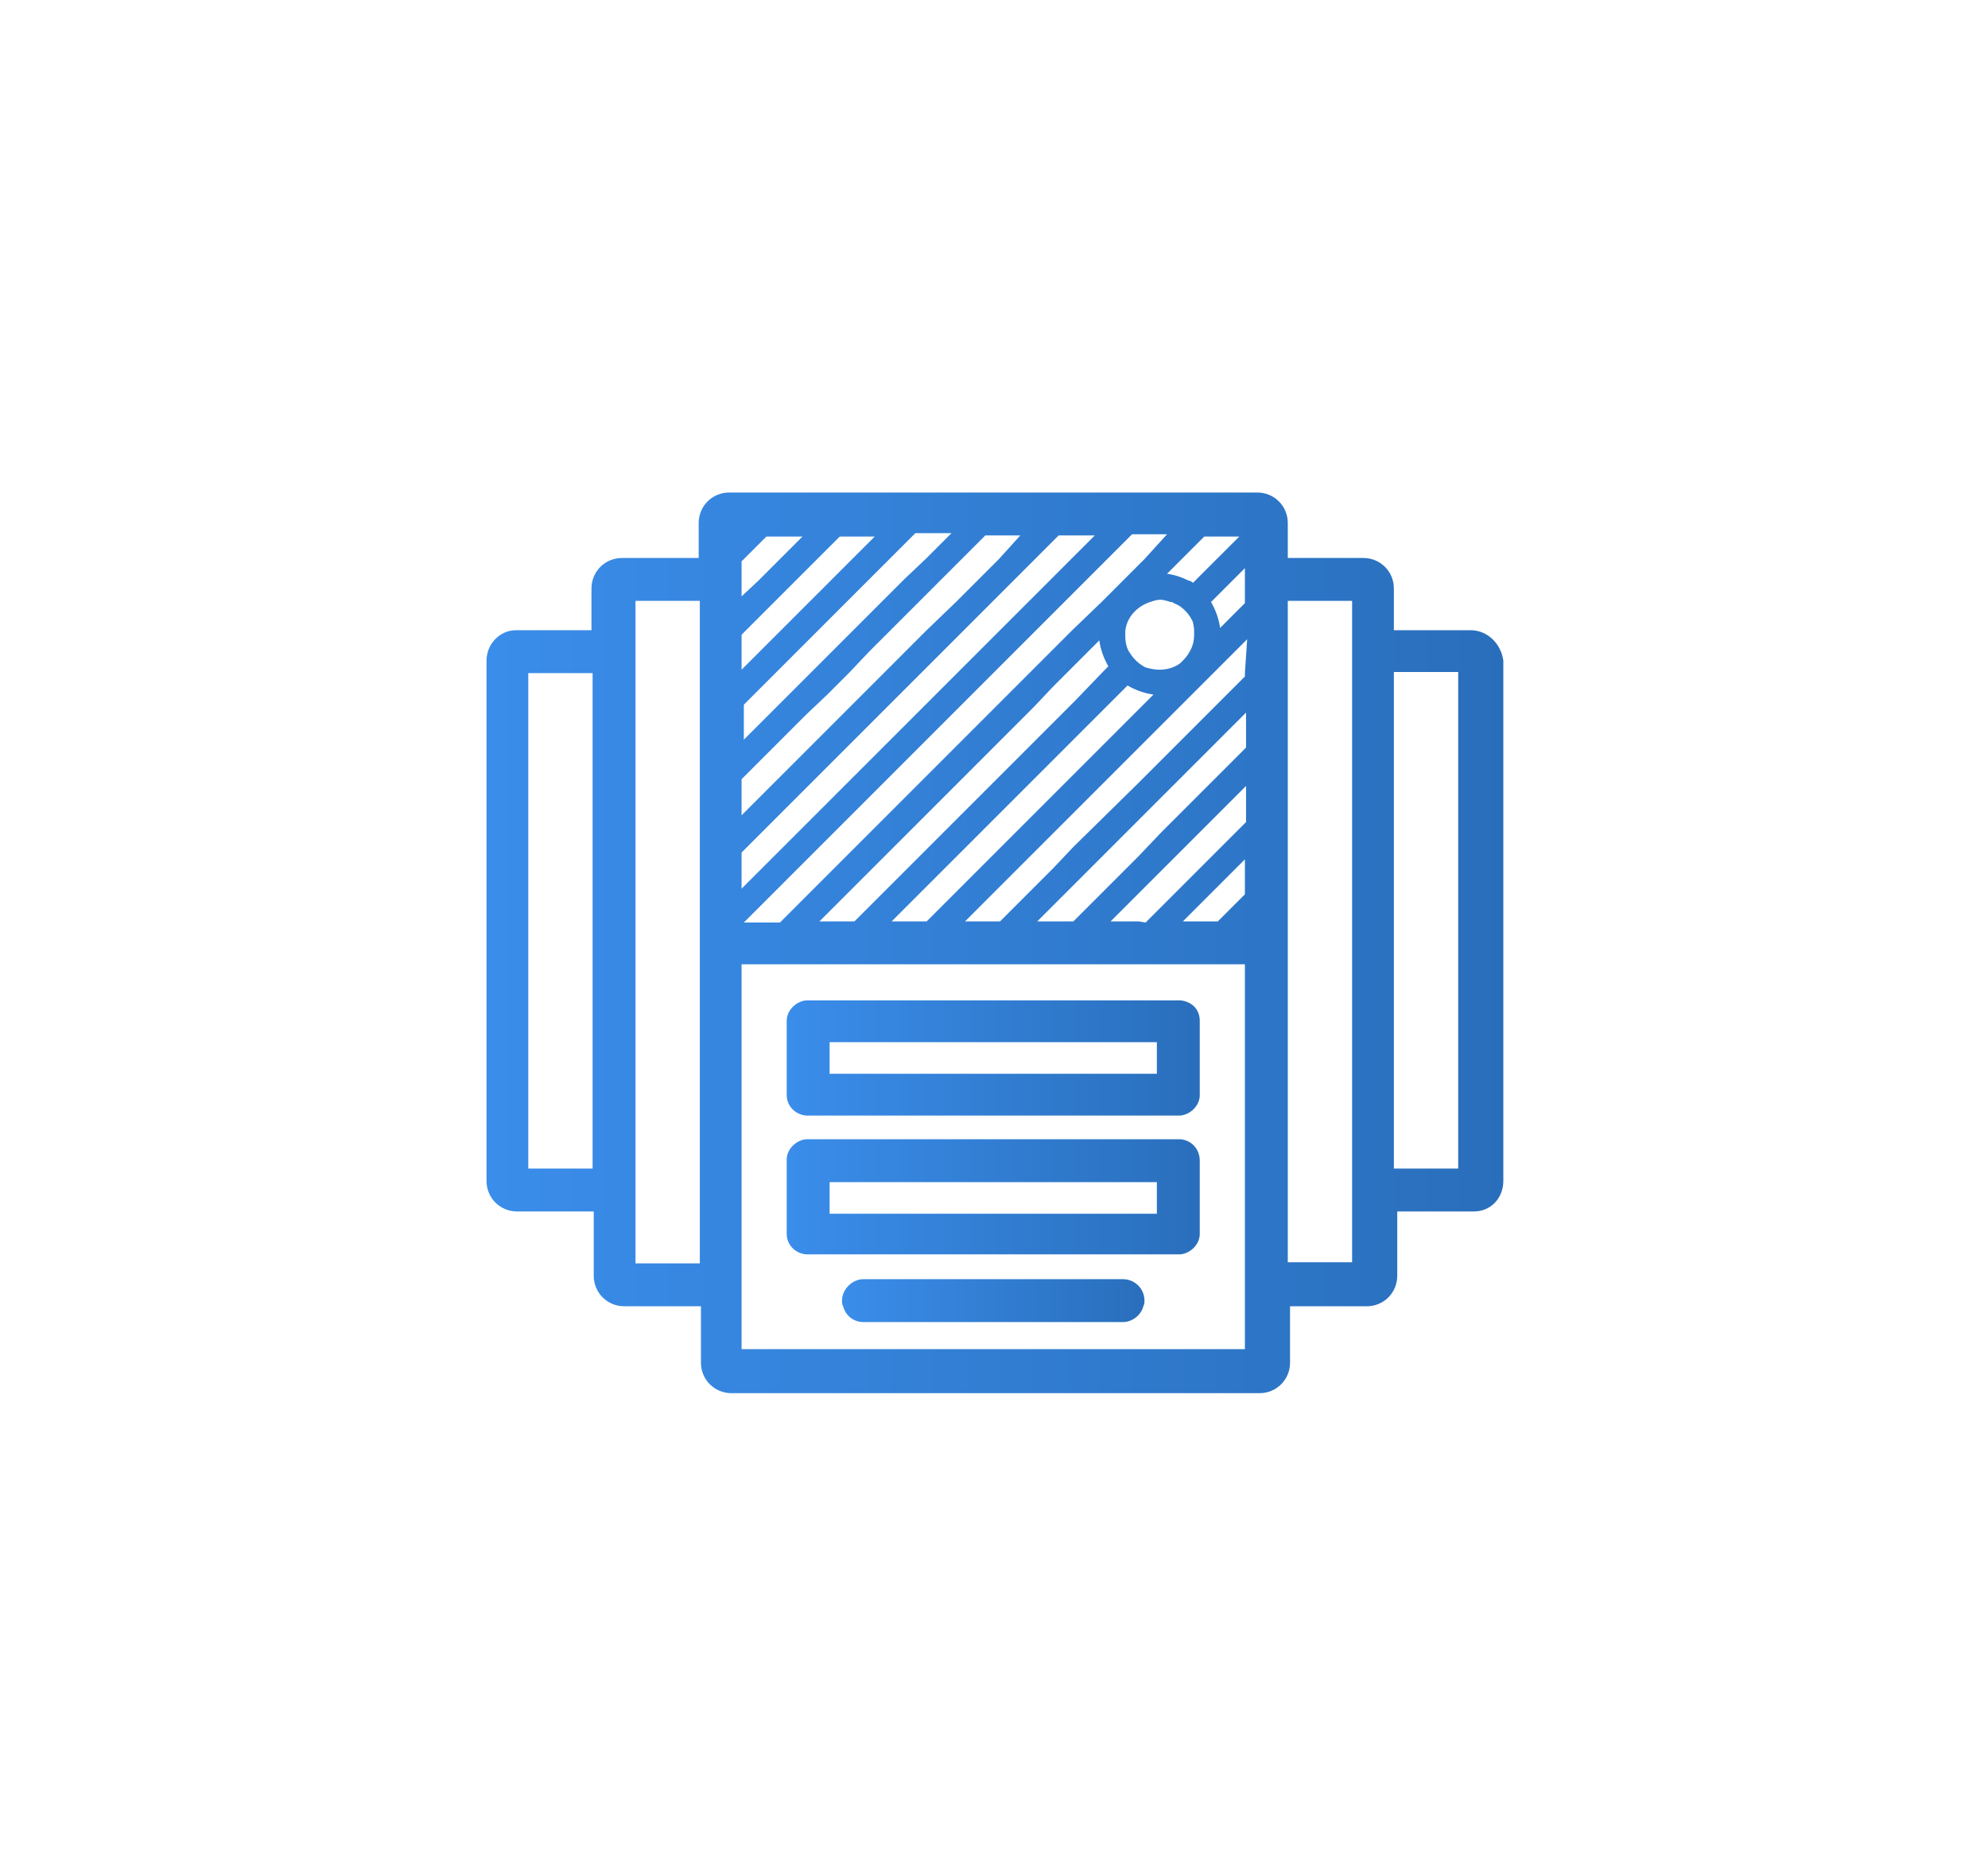 <?xml version="1.0" encoding="utf-8"?>
<!-- Generator: Adobe Illustrator 28.1.0, SVG Export Plug-In . SVG Version: 6.00 Build 0)  -->
<svg version="1.1" id="Layer_1" xmlns="http://www.w3.org/2000/svg" xmlns:xlink="http://www.w3.org/1999/xlink" x="0px" y="0px"
	 viewBox="0 0 380.5 353.9" style="enable-background:new 0 0 380.5 353.9;" xml:space="preserve">
<style type="text/css">
	.st0{fill:url(#SVGID_1_);}
	.st1{fill:url(#SVGID_00000181088850812273466330000006283647978469089925_);}
	.st2{fill:url(#SVGID_00000127766438430852607900000012702487557772177079_);}
	.st3{fill:url(#SVGID_00000117672537589030244800000008929401206155189640_);}
</style>
<g id="SvgjsG3644" transform="matrix(2.16,0,0,2.16,78,-11.148)">
	<g>
		
			<linearGradient id="SVGID_1_" gradientUnits="userSpaceOnUse" x1="-89.022" y1="269.768" x2="-88.022" y2="269.768" gradientTransform="matrix(194.331 0 0 -172.09 17306.615 46513.293)">
			<stop  offset="0" style="stop-color:#3A8DEA"/>
			<stop  offset="1" style="stop-color:#164B86"/>
		</linearGradient>
		<path class="st0" d="M94.2,61h-6.8v-3.7c0-1.5-1.2-2.7-2.7-2.7H78v-3.1c0-1.5-1.2-2.7-2.7-2.7H28.5c-1.5,0-2.7,1.2-2.7,2.7v3.1
			h-6.8c-1.5,0-2.7,1.2-2.7,2.7V61H9.6C8.2,61,7,62.2,7,63.7c0,0,0,0,0,0v46.1c0,1.5,1.2,2.7,2.7,2.7h6.8v5.7c0,1.5,1.2,2.7,2.7,2.7
			h6.8v5c0,1.5,1.2,2.7,2.7,2.7h46.8c1.5,0,2.7-1.2,2.7-2.7v-5h6.8c1.5,0,2.7-1.2,2.7-2.7v-5.7h6.8c1.5,0,2.6-1.2,2.6-2.7V63.7
			C96.9,62.2,95.7,61,94.2,61C94.3,61,94.2,61,94.2,61z M93.1,108.7h-5.7v-44h5.7V108.7z M83.7,112.4v4.6H78V58.4h5.7V112.4
			L83.7,112.4z M74.2,120.8v3.9H29.6V90.6h44.6L74.2,120.8L74.2,120.8z M10.7,64.8h5.7v43.9h-5.7V64.8z M20.2,112.5V58.4h5.7v58.7
			h-5.7V112.5z M74.2,55.5v3.1l-2.2,2.2c-0.1-0.8-0.4-1.6-0.8-2.3l0,0l1.9-1.9L74.2,55.5z M64.8,86.8h-2.5l2.5-2.5l1.9-1.9l1.9-1.9
			l5.7-5.7V78l-5.7,5.7l-1.9,1.9l-1.3,1.3L64.8,86.8z M57.2,86.8h-1.4l1.4-1.4l1.9-1.9l5.7-5.7l1.9-1.9l1.9-1.9l5.7-5.7v3.1
			l-5.7,5.7l-1.9,1.9L64.8,81l-5.7,5.7l-0.1,0.1L57.2,86.8z M74.2,81.3v3.1l-2.4,2.4h-3.1L74.2,81.3z M74.2,64.8v0.3l-5.7,5.7
			l-1.9,1.9l-1.9,1.9L59,80.2l-1.8,1.9L55.3,84l-2.8,2.8h-3.1l6-6l1.9-1.9l1.9-1.9l5.7-5.7l1.9-1.9l1.9-1.9l2.8-2.8l1.9-1.9l1-1
			L74.2,64.8L74.2,64.8z M44.7,86.8h-1.8l1.9-1.9l1.9-1.9l1.9-1.9l6.8-6.8l1.9-1.9l1.9-1.9l4.6-4.6c0.7,0.4,1.5,0.7,2.3,0.8L64.8,68
			l-5.7,5.7l-1.9,1.9l-1.9,1.9l-6.8,6.8l-1.9,1.9l-0.6,0.6H44.7z M69.7,61c0,0.1,0,0.3,0,0.4c0,0.5-0.1,1-0.4,1.5
			c-0.2,0.4-0.5,0.7-0.8,1c-0.5,0.4-1.2,0.6-1.9,0.6l0,0c-0.4,0-0.8-0.1-1.2-0.2c-0.6-0.3-1.1-0.8-1.4-1.3c-0.3-0.4-0.4-1-0.4-1.5
			c0-0.1,0-0.3,0-0.4c0.1-1.2,1-2.2,2.2-2.6c0.3-0.1,0.6-0.2,0.9-0.2l0,0c0.3,0,0.6,0.1,0.9,0.2c0.1,0,0.2,0,0.3,0.1
			c0.2,0.1,0.5,0.2,0.7,0.4c0.4,0.3,0.8,0.8,1,1.3C69.6,60.4,69.7,60.7,69.7,61L69.7,61z M57.2,66l1.3-1.3l0.6-0.6l1.3-1.3l0.9-0.9
			c0.1,0.8,0.4,1.6,0.8,2.3l-0.4,0.4l-2.5,2.6l-1.9,1.9l-1.9,1.9l-6.8,6.8l-1.9,1.9l-1.9,1.9l-5.2,5.2h-3.1l0.8-0.8l1.9-1.9l5.7-5.7
			l1.9-1.9l1.9-1.9l6.8-6.8L57.2,66z M71.7,54.7l-1.9,1.9l-0.2,0.2c-0.1-0.1-0.3-0.2-0.4-0.2c-0.6-0.3-1.2-0.5-1.9-0.6l0.5-0.5
			l0.8-0.8l2-2h3.1L71.7,54.7z M65.3,54.7l-1.9,1.9l-1.9,1.9L58.9,61l-0.7,0.7L57,62.9l-0.2,0.2l-1.7,1.7l-6.6,6.6l-1.9,1.9
			l-1.9,1.9l-5.7,5.7l-1.9,1.9l-1.9,1.9l-2.2,2.2h-3.2l5.4-5.4l1.9-1.9l1.9-1.9l5.7-5.7l1.9-1.9l1.9-1.9l3.5-3.5l1.9-1.9l1.9-1.9
			l2.6-2.6l1.9-1.9l1.9-1.9l2-2h3.1L65.3,54.7z M58.8,54.7l-1.9,1.9l-1.9,1.9L52.5,61l-1.9,1.9l-1.9,1.9l-0.1,0.1l-1.9,1.9l-1.9,1.9
			l-5.7,5.7l-1.9,1.9l-1.9,1.9l-5.7,5.7v-3.2l5.7-5.7l1.9-1.9l1.9-1.9l5.7-5.7l0.8-0.8l1.1-1.1l0.7-0.7l0,0l1.9-1.9l2.6-2.6l1.9-1.9
			l1.9-1.9l2-2h3.2L58.8,54.7z M52.4,54.7l-1.9,1.9l-1.9,1.9L46,61l-1.9,1.9l-1.9,1.9l-3.1,3.1l-1.9,1.9l-1.9,1.9l-5.7,5.7v-3.2
			l5.7-5.7l1.9-1.8l1.9-1.9l0,0l1.8-1.9l1.9-1.9l2.6-2.6l1.9-1.9l1.9-1.9l2-2h3.1L52.4,54.7z M45.9,54.7L44,56.5l-1.9,1.9L39.5,61
			l-0.4,0.4l-1.4,1.4l-0.4,0.4l-1.4,1.4l-0.4,0.4l-5.7,5.7v-3.1l3-3l1.9-1.9l0.8-0.8l1.1-1.1l0.8-0.8l1.8-1.8l1.9-1.9l1.9-1.9l2-2
			h3.2L45.9,54.7z M39.4,54.7l-1.9,1.9l-1.9,1.9l-0.3,0.3L33.1,61l-1.9,1.9l-1.6,1.6v-3.1l0.3-0.3l2.6-2.6l1.9-1.9l1.9-1.9l2-2h3.1
			L39.4,54.7z M33,54.7l-1.9,1.9L29.6,58v-3.1l0.2-0.2l2-2H35L33,54.7z"/>
		
			<linearGradient id="SVGID_00000031188783994177354060000007728279948901582504_" gradientUnits="userSpaceOnUse" x1="-88.29" y1="252.796" x2="-87.29" y2="252.796" gradientTransform="matrix(57.781 0 0 -8.119 5140.002 2172.714)">
			<stop  offset="0" style="stop-color:#3A8DEA"/>
			<stop  offset="1" style="stop-color:#164B86"/>
		</linearGradient>
		<path style="fill:url(#SVGID_00000031188783994177354060000007728279948901582504_);" d="M63.4,118.5h-23c-1,0-1.9,0.9-1.9,1.9
			c0,0.2,0,0.3,0.1,0.5c0.2,0.8,0.9,1.4,1.8,1.4h23c0.8,0,1.6-0.6,1.8-1.4c0.1-0.2,0.1-0.3,0.1-0.5
			C65.3,119.3,64.4,118.5,63.4,118.5z"/>
		
			<linearGradient id="SVGID_00000173158181673407779830000012640719377627921048_" gradientUnits="userSpaceOnUse" x1="-88.569" y1="264.091" x2="-87.569" y2="264.091" gradientTransform="matrix(78.941 0 0 -22.189 7025.41 5958.803)">
			<stop  offset="0" style="stop-color:#3A8DEA"/>
			<stop  offset="1" style="stop-color:#164B86"/>
		</linearGradient>
		<path style="fill:url(#SVGID_00000173158181673407779830000012640719377627921048_);" d="M68.5,93.8c-0.1,0-0.1,0-0.2,0H35.5
			c-0.1,0-0.1,0-0.2,0c-0.9,0.1-1.7,0.9-1.7,1.8v6.6c0,0.9,0.7,1.7,1.7,1.8c0.1,0,0.1,0,0.2,0h32.8c0.1,0,0.1,0,0.2,0
			c0.9-0.1,1.7-0.9,1.7-1.8v-6.6C70.2,94.6,69.5,93.9,68.5,93.8z M66.4,100.3h-29v-2.8h29V100.3z"/>
		
			<linearGradient id="SVGID_00000160901778004188002850000016773282352573803187_" gradientUnits="userSpaceOnUse" x1="-88.569" y1="264.091" x2="-87.569" y2="264.091" gradientTransform="matrix(78.941 0 0 -22.189 7025.41 5971.196)">
			<stop  offset="0" style="stop-color:#3A8DEA"/>
			<stop  offset="1" style="stop-color:#164B86"/>
		</linearGradient>
		<path style="fill:url(#SVGID_00000160901778004188002850000016773282352573803187_);" d="M68.5,106.1c-0.1,0-0.1,0-0.2,0H35.5
			c-0.1,0-0.1,0-0.2,0c-0.9,0.1-1.7,0.9-1.7,1.8v6.6c0,0.9,0.7,1.7,1.7,1.8c0.1,0,0.1,0,0.2,0h32.8c0.1,0,0.1,0,0.2,0
			c0.9-0.1,1.7-0.9,1.7-1.8V108C70.2,107,69.5,106.2,68.5,106.1z M66.4,112.7h-29v-2.8h29V112.7z"/>
	</g>
</g>
</svg>
